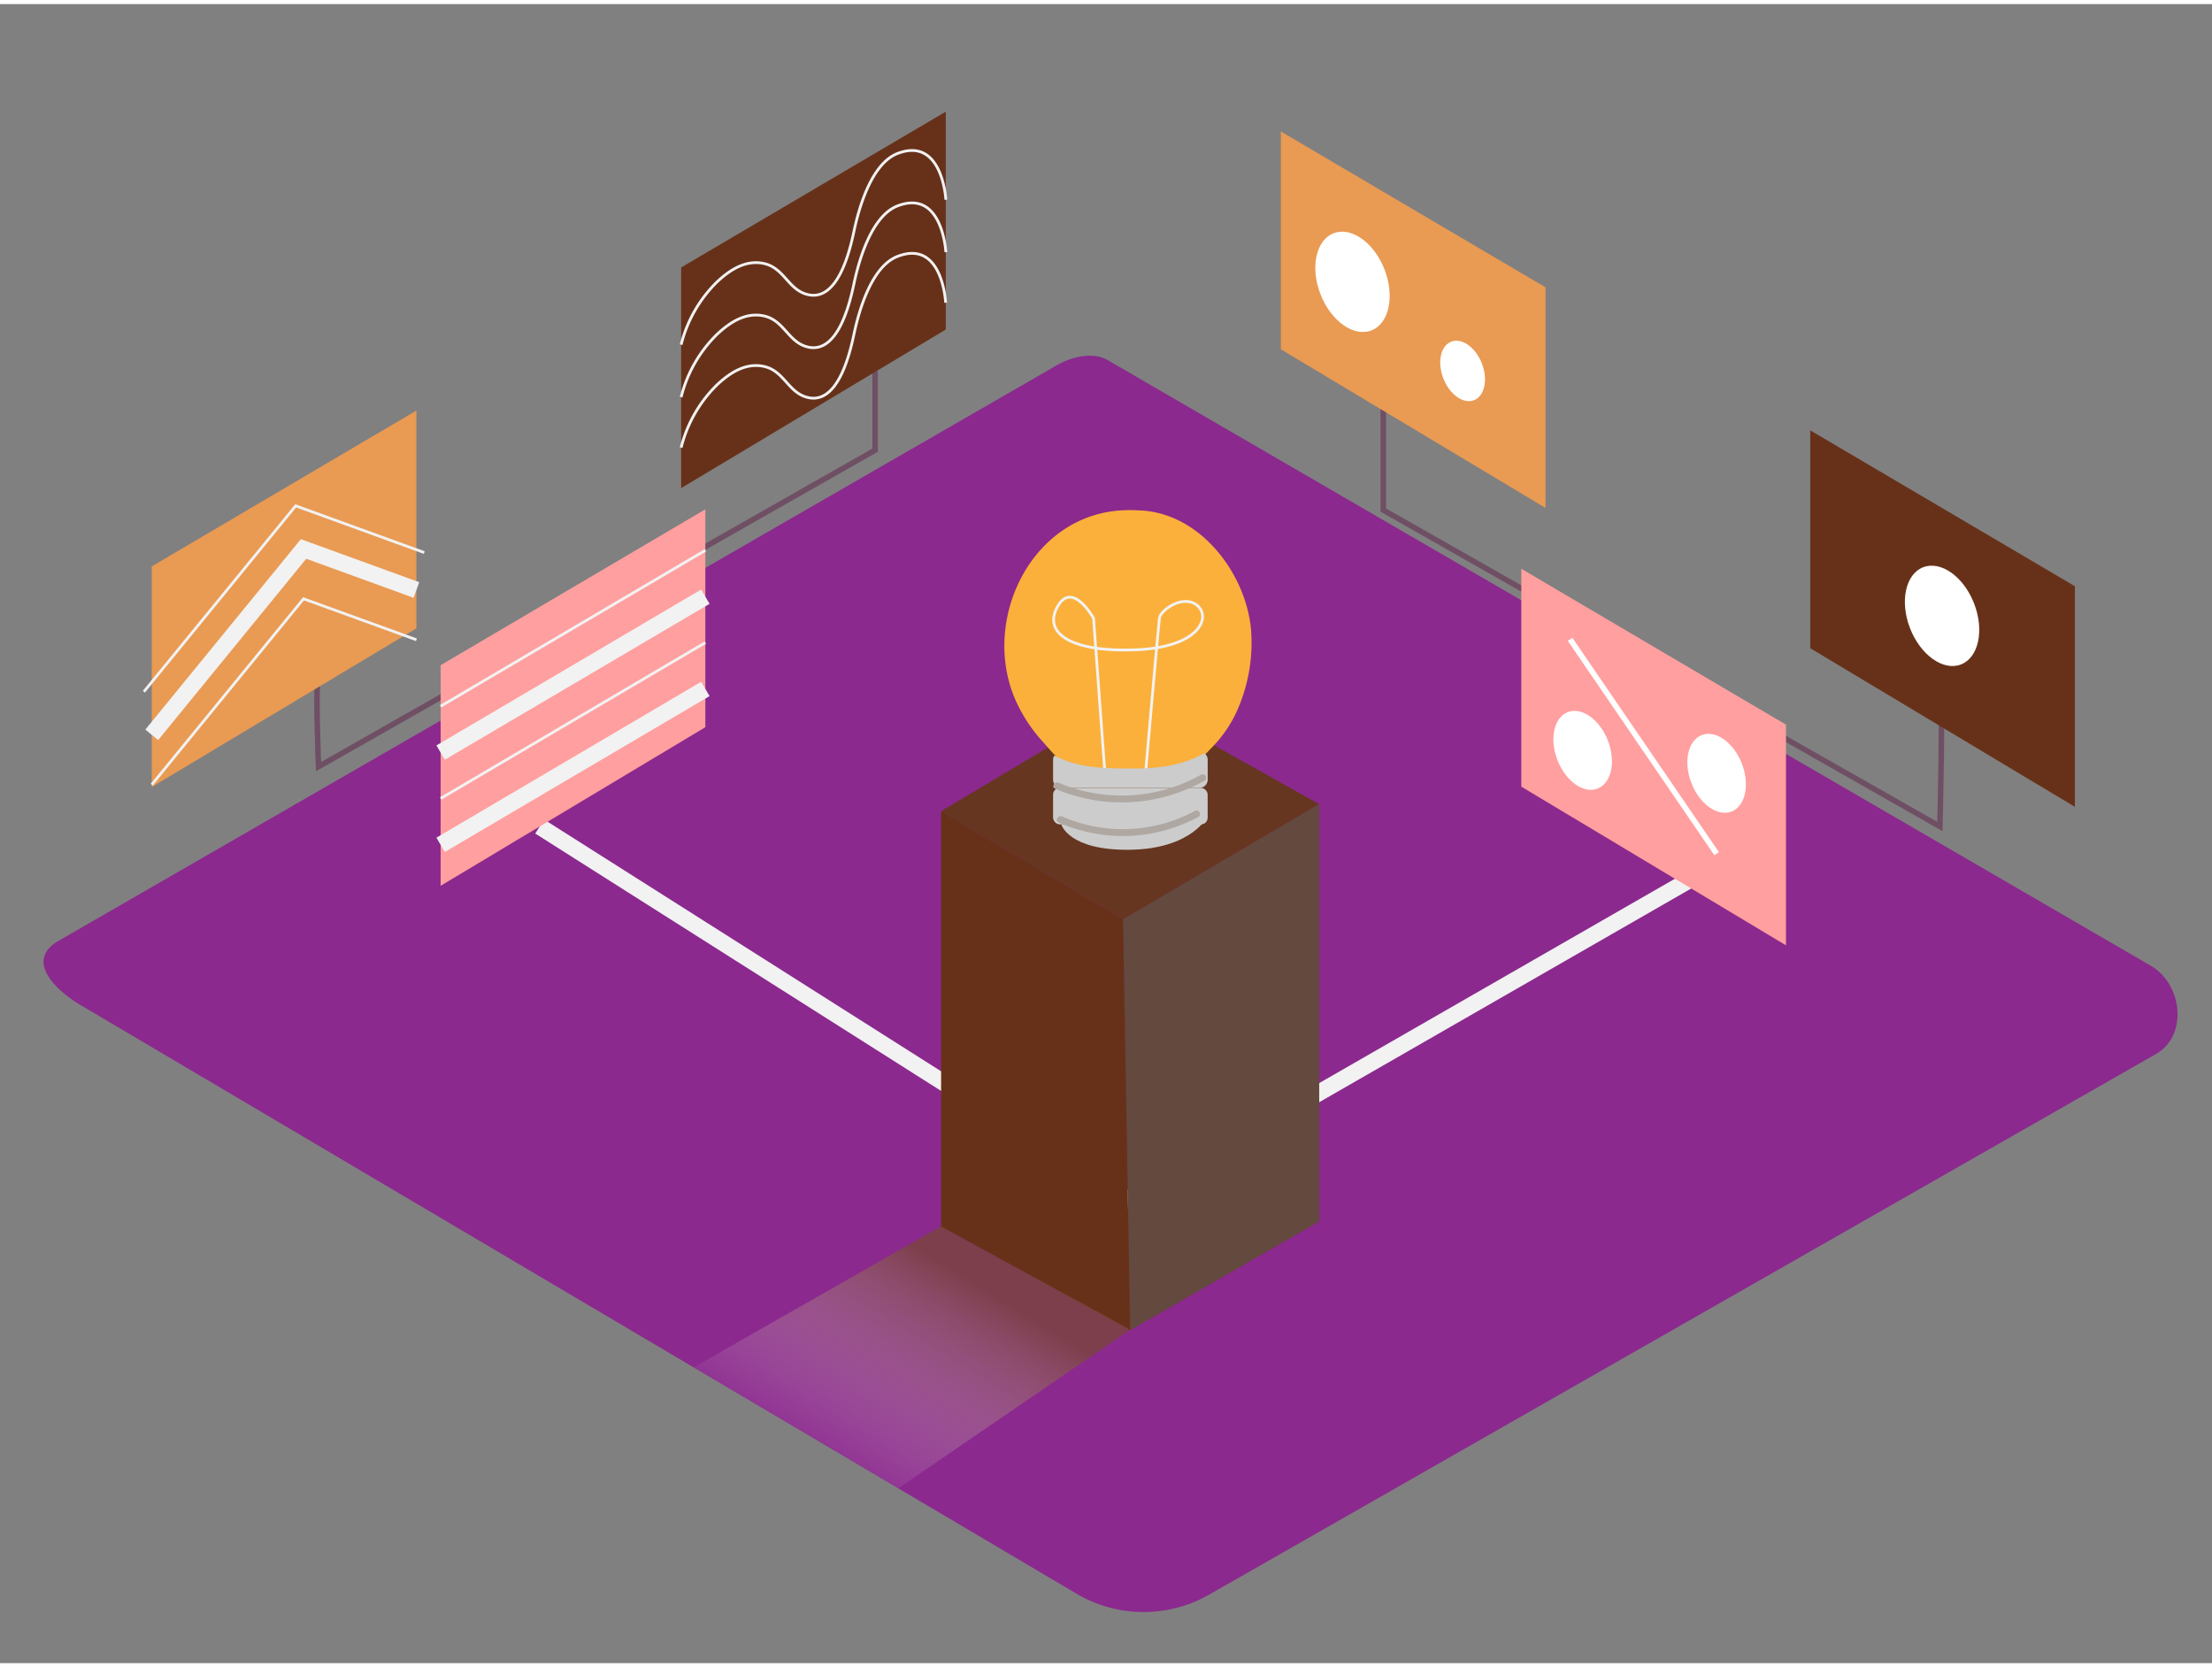 <svg xmlns="http://www.w3.org/2000/svg" xmlns:xlink="http://www.w3.org/1999/xlink" viewBox="0 0 400 300" width="406" height="306" class="illustration styles_illustrationTablet__1DWOa"><rect x="0" y="0" width="400" height="300" fill="#808080" stroke="none"/><defs><linearGradient id="linear-gradient" x1="150.31" y1="266.75" x2="173.69" y2="228.98" gradientUnits="userSpaceOnUse"><stop offset="0" stop-color="#fff" stop-opacity="0"></stop><stop offset="0.99" stop-color="#754c24"></stop></linearGradient></defs><title>PP</title><g style="isolation: isolate;"><g id="Layer_2" data-name="Layer 2"><path d="M195.1,287.7,15.38,181.48c-5.72-3.21-10.63-8.49-5.05-11.94l180.37-104c2.71-1.68,6.82-2.78,9.57-1.18L388.93,173.89c5.72,3.32,6.75,12.6,1,15.93L218.8,287.53A23.9,23.9,0,0,1,195.1,287.7Z" fill="#8b298e"></path><path d="M350.79,123.62c.64.39,0,25.09,0,25.09L250.14,91.49V66.32" fill="none" stroke="#6f4f64" stroke-miterlimit="10"></path><path d="M57.6,121.7c-.64.39,0,16.19,0,16.19L158.25,80.66V66.34" fill="none" stroke="#6f4f64" stroke-miterlimit="10"></path><polyline points="97.59 148.72 204.41 216.46 312.14 154.57" fill="none" stroke="#f2f2f2" stroke-miterlimit="10" stroke-width="3"></polyline><polygon points="170.18 145.96 203.08 165.5 238.55 144.68 204.37 125.55 170.18 145.96" fill="#673119"></polygon><polygon points="238.55 144.68 238.55 220.11 204.37 239.79 203.08 165.5 238.55 144.68" fill="#673119"></polygon><polygon points="170.18 145.96 203.08 165.5 238.55 144.68 204.37 125.55 170.18 145.96" fill="#606060" opacity="0.11"></polygon><polygon points="238.55 144.68 238.55 220.11 204.37 239.79 203.08 165.5 238.55 144.68" fill="#606060" opacity="0.52"></polygon><polygon points="170.18 145.96 170.18 221.05 204.37 239.79 203.08 165.5 170.18 145.96" fill="#673119"></polygon><polygon points="327.35 116.48 327.35 77.08 375.21 105.27 375.21 145.16 327.35 116.48" fill="#673119"></polygon><polygon points="275.1 141.51 275.1 102.11 322.96 130.3 322.96 170.2 275.1 141.51" fill="#ff9f9f"></polygon><polygon points="231.62 62.43 231.62 23.03 279.48 51.22 279.48 91.11 231.62 62.43" fill="#e99a53"></polygon><ellipse cx="351.18" cy="110.61" rx="6.21" ry="9.43" transform="translate(-16.18 135.2) rotate(-21.31)" fill="#fff"></ellipse><ellipse cx="244.57" cy="50.21" rx="6.21" ry="9.43" transform="translate(-1.52 92.33) rotate(-21.31)" fill="#fff"></ellipse><ellipse cx="264.49" cy="66.32" rx="3.74" ry="5.68" transform="translate(-6.02 100.67) rotate(-21.31)" fill="#fff"></ellipse><line x1="283.92" y1="114.87" x2="310.42" y2="153.63" fill="#fff" stroke="#fff" stroke-miterlimit="10"></line><ellipse cx="286.2" cy="134.93" rx="4.89" ry="7.42" transform="translate(-29.47 113.25) rotate(-21.31)" fill="#fff"></ellipse><ellipse cx="310.42" cy="139.08" rx="4.89" ry="7.42" transform="translate(-29.32 122.34) rotate(-21.31)" fill="#fff"></ellipse><path d="M194.61,138.67c-1.64,0-5-4.16-6.14-5.39a28.32,28.32,0,0,1-4.64-7C177.2,112,186.08,92.7,202.6,91.56a30.59,30.59,0,0,1,3.51,0C217,92,225.23,102.84,226.22,113a30.22,30.22,0,0,1-2.62,15,22.71,22.71,0,0,1-4.11,6.07c-1.18,1.24-4.7,5.06-6.52,5Z" fill="#fbb03b"></path><path d="M199.85,139.74l-2.1-28.67s-3.85-7-6.55-2.06,2.9,8.24,14.32,7.75,13.49-5.88,11-8-6.64.79-6.85,2.26-2.57,28.67-2.57,28.67" fill="none" stroke="#f2f2f2" stroke-miterlimit="10" stroke-width="0.5"></path><path d="M217.78,135.46c-3.89,2.19-8.11,2.77-12.81,2.77s-10.08,0-14.3-2.36a1.44,1.44,0,0,0-.24.75v3.63a1.48,1.48,0,0,0,1.48,1.48h25a1.48,1.48,0,0,0,1.48-1.48v-3.63A1.46,1.46,0,0,0,217.78,135.46Z" fill="#ccc"></path><rect x="190.43" y="141.74" width="27.95" height="6.59" rx="1.19" ry="1.19" fill="#ccc"></rect><path d="M191.91,148.33s1.28,4.77,12.49,4.59,14-6.07,14-6.07" fill="#ccc"></path><path d="M217.18,139.36a29.24,29.24,0,0,1-25.76,1.44c-.73-.31-1.37.76-.63,1.08a30.55,30.55,0,0,0,27-1.44C218.51,140,217.89,139,217.18,139.36Z" fill="#afa7a1"></path><path d="M216.07,145.9a27.37,27.37,0,0,1-24,1c-.73-.32-1.36.76-.63,1.08a28.69,28.69,0,0,0,25.26-1C217.4,146.6,216.77,145.52,216.07,145.9Z" fill="#afa7a1"></path><polygon points="75.3 112.89 75.3 73.5 27.44 101.68 27.44 141.58 75.3 112.89" fill="#e99a53"></polygon><polygon points="127.55 130.76 127.55 91.36 79.68 119.55 79.68 159.44 127.55 130.76" fill="#ff9f9f"></polygon><polygon points="171.03 58.85 171.03 19.45 123.17 47.63 123.17 87.53 171.03 58.85" fill="#673119"></polygon><path d="M123.17,71.07a24.09,24.09,0,0,1,6.47-11.33c2.25-2.12,5.07-4,8.3-3.39,3.7.67,4.47,4.48,7.71,5.54,5.77,1.89,8-7.68,8.8-11.45.9-4.23,3.21-12.29,8-14,8-2.94,8.59,8.42,8.59,8.42" fill="none" stroke="#f2f2f2" stroke-miterlimit="10" stroke-width="0.5"></path><path d="M123.17,80.2a24.09,24.09,0,0,1,6.47-11.33c2.25-2.12,5.07-4,8.3-3.39,3.7.67,4.47,4.48,7.71,5.54,5.77,1.89,8-7.68,8.8-11.45.9-4.23,3.21-12.29,8-14C170.47,42.6,171,54,171,54" fill="none" stroke="#f2f2f2" stroke-miterlimit="10" stroke-width="0.5"></path><path d="M123.17,61.59a24.09,24.09,0,0,1,6.47-11.33c2.25-2.12,5.07-4,8.3-3.39,3.7.67,4.47,4.48,7.71,5.54,5.77,1.89,8-7.68,8.8-11.45.9-4.23,3.21-12.29,8-14,8-2.94,8.59,8.42,8.59,8.42" fill="none" stroke="#f2f2f2" stroke-miterlimit="10" stroke-width="0.5"></path><line x1="79.68" y1="126.97" x2="127.55" y2="98.78" fill="none" stroke="#f2f2f2" stroke-miterlimit="10" stroke-width="0.5"></line><line x1="79.68" y1="135.35" x2="127.55" y2="107.16" fill="none" stroke="#f2f2f2" stroke-miterlimit="10" stroke-width="3"></line><line x1="79.68" y1="143.65" x2="127.55" y2="115.46" fill="none" stroke="#f2f2f2" stroke-miterlimit="10" stroke-width="0.5"></line><line x1="79.68" y1="152.03" x2="127.55" y2="123.84" fill="none" stroke="#f2f2f2" stroke-miterlimit="10" stroke-width="3"></line><polyline points="27.44 132.14 54.89 98.53 75.3 105.95" fill="none" stroke="#f2f2f2" stroke-miterlimit="10" stroke-width="3"></polyline><polyline points="27.44 141.15 54.89 107.54 75.3 114.95" fill="none" stroke="#f2f2f2" stroke-miterlimit="10" stroke-width="0.5"></polyline><polyline points="26.02 124.34 53.47 90.73 76.72 99.18" fill="none" stroke="#f2f2f2" stroke-miterlimit="10" stroke-width="0.5"></polyline><path d="M170.18,221l-44.71,25.49,37,21.88,41.87-28.64C201.2,237.75,173.37,223,170.18,221Z" opacity="0.63" fill="url(#linear-gradient)" style="mix-blend-mode: multiply;"></path></g></g></svg>